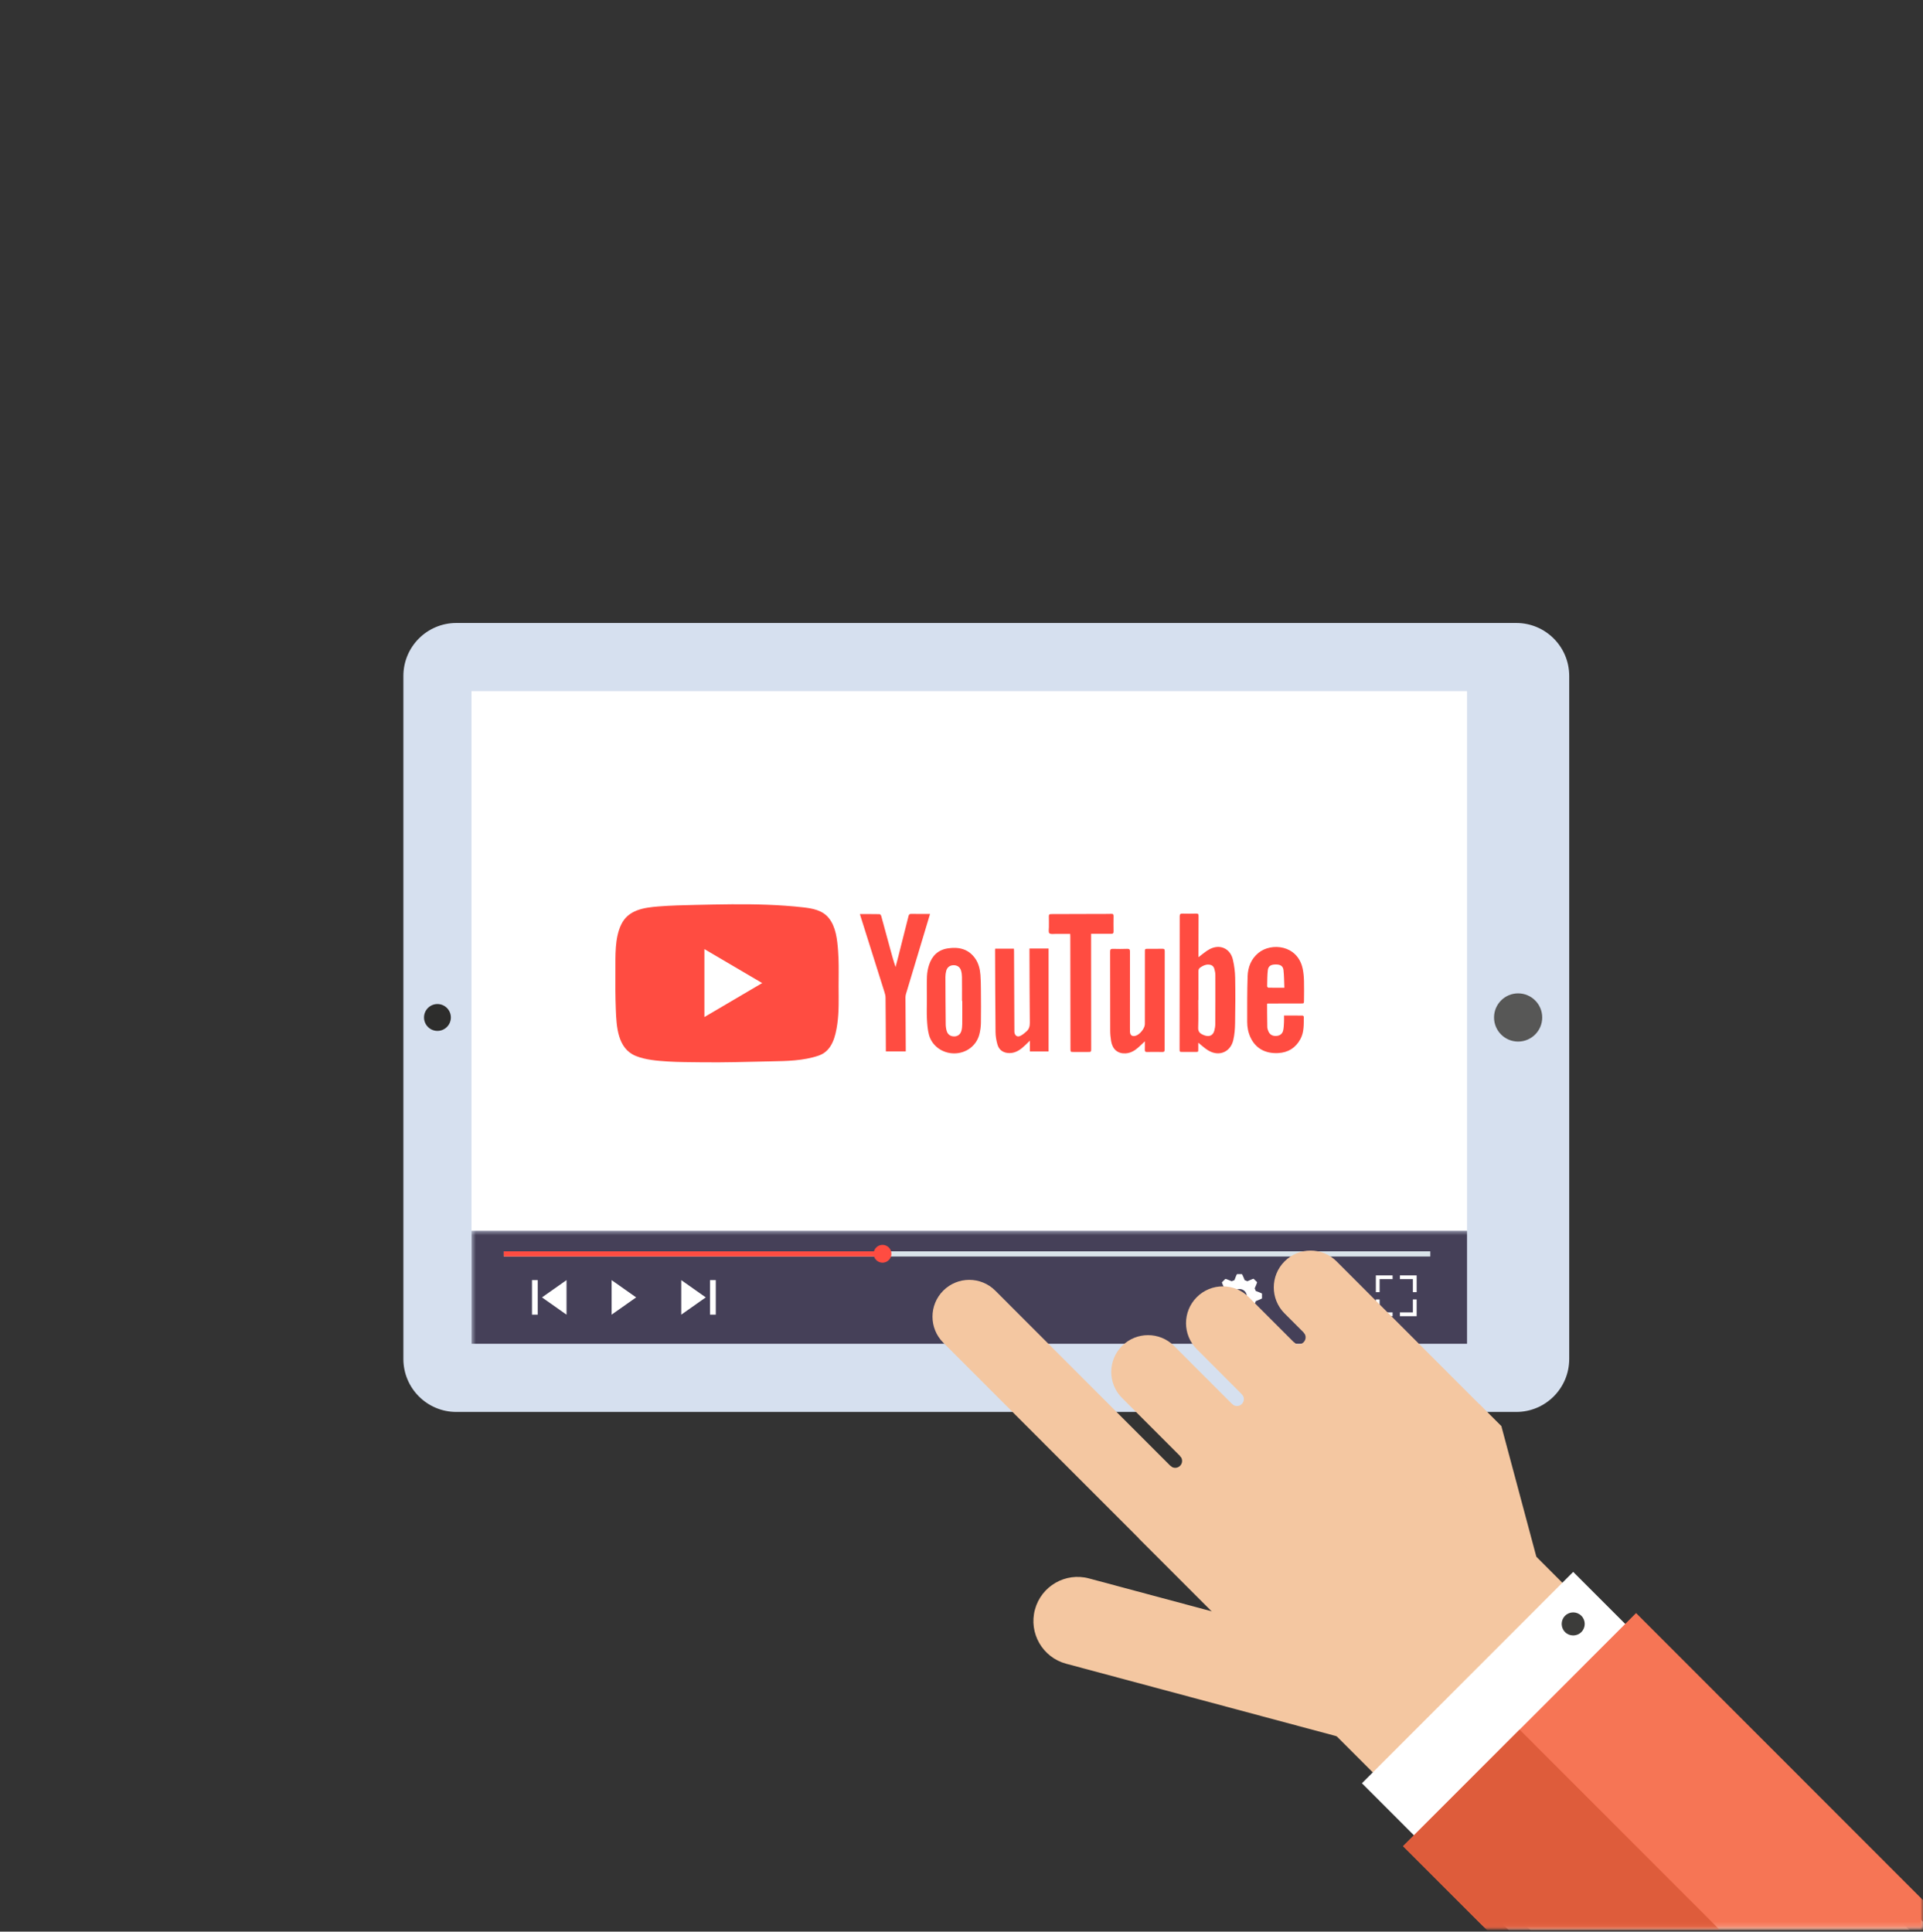 <svg xmlns="http://www.w3.org/2000/svg" xmlns:xlink="http://www.w3.org/1999/xlink" width="434" height="436" viewBox="0 0 434 436">
    <rect x="0" y="0" width="434" height="436" fill="#333333" stroke="none"/>
    <defs>
        <path id="prefix__a" d="M0 434.897L434 434.897 434 0.634 0 0.634z"/>
        <path id="prefix__c" d="M0.519 0.516L328.104 0.516 328.104 157.837 0.519 157.837z"/>
    </defs>
    <g fill="none" fill-rule="evenodd">
        <g transform="translate(0 .235)">
            <path fill="#D6E0EF" d="M342.205 318.464H102.99c-6.6 0-11.951-5.356-11.951-11.959V152.341c0-6.604 5.35-11.958 11.951-11.958h239.215c6.6 0 11.952 5.354 11.952 11.958v154.164c0 6.603-5.352 11.959-11.952 11.959"/>
            <path fill="#2D2D2C" d="M101.757 229.423c0 1.674-1.356 3.031-3.031 3.031-1.672 0-3.029-1.357-3.029-3.031 0-1.674 1.357-3.03 3.029-3.03 1.675 0 3.03 1.356 3.03 3.03"/>
            <path fill="#575756" d="M342.625 223.984c3.002 0 5.436 2.436 5.436 5.44 0 3.005-2.434 5.439-5.436 5.439s-5.436-2.434-5.436-5.44c0-3.003 2.434-5.44 5.436-5.44"/>
            <mask id="prefix__b" fill="#fff">
                <use xlink:href="#prefix__a"/>
            </mask>
            <path fill="#FFF" d="M106.415 277.575L331.093 277.575 331.093 155.768 106.415 155.768z" mask="url(#prefix__b)"/>
            <g fill="#FF4C41" mask="url(#prefix__b)">
                <g>
                    <path d="M20.093 25.46V10.118c4.346 2.553 8.65 5.083 13.05 7.67l-13.05 7.672m30.27-13.168c-.02-.598-.052-1.194-.097-1.791-.193-2.527-.476-5.422-2.144-7.444-1.429-1.73-3.641-2.122-5.742-2.36-2.66-.3-5.332-.482-8.006-.585-5.416-.206-10.839-.086-16.256.034-2.783.062-5.567.124-8.342.344-3.408.272-6.913.772-8.5 4.18C-.15 7.728.026 11.61.01 14.9c-.017 2.951-.026 5.903.092 8.851.153 3.826.38 8.81 4.508 10.488 2.203.897 4.864 1.097 7.218 1.25 2.494.162 4.995.142 7.493.18 5.24.077 10.479-.102 15.716-.207 3.639-.072 7.372-.113 10.854-1.302 3.005-1.025 3.79-4.284 4.195-7.111.404-2.809.302-5.659.296-8.486-.002-2.09.053-4.182-.019-6.271M93.463 9.992h4.31v23.243h-4.225v-2.443c-.401.392-.71.702-1.028 1.003-1.004.948-2.06 1.785-3.543 1.795-1.342.01-2.37-.624-2.74-1.917-.264-.915-.427-1.891-.437-2.842-.064-6.168-.076-12.335-.103-18.503 0-.085.014-.17.026-.3h4.228c.008.184.026.382.026.58.027 5.926.052 11.853.078 17.78 0 .172-.01.346.011.516.091.722.613 1.122 1.277.834.53-.229.995-.646 1.438-1.037.584-.512.77-1.164.76-1.971-.057-5.323-.059-10.648-.078-15.972v-.766M71.02 2.189c-.772 2.57-1.518 5.056-2.267 7.543-1.058 3.511-2.118 7.021-3.168 10.533-.078.26-.112.54-.11.812.016 3.841.043 7.683.066 11.524v.612h-4.493v-.565c-.019-3.859-.028-7.717-.07-11.576-.003-.453-.14-.915-.278-1.354-1.774-5.648-3.56-11.293-5.341-16.94-.05-.16-.096-.32-.166-.56 1.528 0 2.988-.011 4.447.02.13.002.322.258.37.428.695 2.505 1.37 5.016 2.05 7.525.357 1.32.717 2.64 1.183 3.968.227-.871.458-1.742.68-2.614.751-2.953 1.505-5.906 2.238-8.863.09-.364.216-.51.61-.503 1.39.025 2.783.01 4.25.01M78.292 21.818h-.06c0-1.809.013-3.617-.01-5.425-.005-.476-.069-.967-.203-1.423-.243-.813-.88-1.23-1.715-1.214-.82.016-1.433.476-1.642 1.305-.108.43-.174.884-.173 1.326.008 3.564.027 7.129.067 10.693.005.51.08 1.034.222 1.522.236.813.876 1.236 1.704 1.231.775-.005 1.399-.454 1.62-1.27.128-.474.176-.983.182-1.477.021-1.756.008-3.512.008-5.268zm-7.985-.228c0-1.774-.05-3.548.021-5.318.035-.866.203-1.753.47-2.579.668-2.062 2.055-3.41 4.249-3.738 2.453-.368 4.643.118 6.164 2.285.772 1.1 1.075 2.384 1.179 3.7.09 1.13.1 2.268.11 3.404.017 2.479.042 4.96 0 7.437-.016.87-.134 1.759-.354 2.6-.665 2.552-2.932 4.248-5.603 4.279-2.686.03-5.093-1.66-5.77-4.216-.304-1.15-.39-2.372-.452-3.568-.074-1.425-.017-2.857-.017-4.286h.003zM131.595 21.614h-.036c0 2.083.049 4.167-.023 6.248-.03.826.329 1.241.98 1.548.201.094.41.182.623.243 1.005.286 1.756-.1 2.035-1.101.137-.493.22-1.016.223-1.526.025-3.667.03-7.333.019-11-.002-.474-.093-.962-.223-1.42-.197-.683-.627-.962-1.34-.991-.692-.03-1.26.27-1.813.64-.335.223-.457.5-.453.904.016 2.151.008 4.304.008 6.455m0-9.659c.876-.637 1.658-1.37 2.572-1.841 2.302-1.184 4.618-.125 5.203 2.392.31 1.33.488 2.718.513 4.084.064 3.427.043 6.856-.018 10.283-.022 1.266-.12 2.559-.406 3.788-.633 2.715-3.205 3.778-5.617 2.357-.816-.48-1.514-1.162-2.285-1.767 0 .386.006.824-.001 1.264-.015.904.097.81-.792.816-.912.006-1.825.005-2.737.003-.683-.002-.686-.006-.686-.674l.019-16.382c.006-4.514.02-9.028.007-13.54-.002-.508.155-.642.642-.627 1.032.032 2.067.027 3.098-.006.427-.013.52.143.516.535-.02 2.86-.021 5.719-.028 8.579v.736M119.5 30.938c-.56.525-1.03.995-1.53 1.43-.805.704-1.707 1.226-2.808 1.289-1.758.101-2.954-.884-3.269-2.75-.134-.794-.212-1.608-.213-2.413-.018-5.926-.005-11.85-.02-17.777-.001-.48.106-.668.621-.651 1.084.035 2.17.03 3.253-.004.481-.016.607.143.606.614-.014 5.736-.008 11.472-.007 17.208 0 .31-.01.62.01.93.043.737.458 1.05 1.176.9.964-.2 2.181-1.678 2.182-2.652l.01-16.33c0-.669.003-.671.675-.673 1.085-.004 2.17.01 3.253-.013.387-.008.55.084.549.51-.017 7.425-.022 14.848-.022 22.272 0 .365-.092.525-.491.517-1.17-.02-2.342-.02-3.512 0-.369.004-.48-.132-.469-.482.02-.612.006-1.226.006-1.925M150.989 18.845c-.061-1.36-.057-2.664-.196-3.952-.103-.945-.683-1.305-1.73-1.306-1.12 0-1.709.36-1.815 1.332-.131 1.191-.121 2.397-.146 3.598-.002.107.18.312.281.313 1.163.023 2.326.015 3.606.015m-.082 6.27c1.455 0 2.812-.006 4.168.01.104.002.297.165.296.251-.02 1.717.094 3.462-.763 5.05-1.08 1.999-2.769 3.05-5.034 3.165-2.898.145-5.053-1.063-6.203-3.473-.536-1.124-.77-2.328-.772-3.557-.001-3.427-.02-6.856.093-10.28.069-2.07.771-3.929 2.461-5.313 2.876-2.353 8.786-1.815 9.954 3.531.197.902.278 1.839.308 2.764.046 1.479.007 2.961.001 4.442-.003.685-.006.686-.668.688l-6.97.012h-.612c-.037.068-.082.111-.082.154.012 1.72.014 3.441.052 5.16.006.318.118.647.242.945.317.76.913 1.101 1.769 1.06.77-.038 1.372-.431 1.56-1.198.154-.625.155-1.29.195-1.94.028-.46.005-.925.005-1.471" transform="translate(138.88 203.87)"/>
                    <path d="M102.652 6.694c-1.097 0-2.16.01-3.222-.004-.507-.006-1.18.125-1.472-.142-.258-.236-.102-.937-.11-1.432-.009-.793.02-1.587-.012-2.377-.018-.427.146-.52.535-.52 3.53-.002 7.059-.02 10.588-.032 1-.004 1.998.013 2.996-.02.407-.013.494.142.49.51-.018 1.153-.022 2.307.001 3.461.008.407-.126.539-.53.534-1.222-.018-2.445-.001-3.667.001h-.876v1.029l.019 24.858c0 .779-.001.78-.777.782-1.068.001-2.135 0-3.202-.001-.689 0-.697-.002-.698-.718-.009-4.633-.014-9.267-.021-13.901L102.678 7.3c0-.184-.015-.369-.026-.606" transform="translate(138.88 203.87)"/>
                </g>
            </g>
        </g>
        <g transform="translate(105.896 277.294)">
            <mask id="prefix__d" fill="#fff">
                <use xlink:href="#prefix__c"/>
            </mask>
            <path fill="#454058" d="M0.519 26.018L225.197 26.018 225.197 0.516 0.519 0.516z" mask="url(#prefix__d)"/>
            <path fill="#D9E3E9" d="M7.796 6.32L216.908 6.32 216.908 5.154 7.796 5.154z" mask="url(#prefix__d)"/>
            <path fill="#FF4C41" d="M7.796 6.32L93.196 6.32 93.196 5.154 7.796 5.154z" mask="url(#prefix__d)"/>
            <path fill="#FFF" d="M47.853 11.648L47.853 19.448 53.39 15.548zM54.352 19.448L55.648 19.448 55.648 11.649 54.352 11.649zM32.14 11.648L32.14 19.448 37.678 15.548zM21.965 11.648L21.965 19.448 16.428 15.548zM14.17 19.448L15.467 19.448 15.467 11.649 14.17 11.649zM175.486 15.25c0 .877-.728 1.59-1.623 1.59-.893 0-1.622-.713-1.622-1.59 0-.875.729-1.587 1.622-1.587.896 0 1.623.712 1.623 1.588m2.047-1.137l-.256-.607s.595-1.342.543-1.393l-.788-.77c-.054-.053-1.395.56-1.395.56l-.62-.25s-.546-1.36-.622-1.36h-1.11c-.077 0-.583 1.363-.583 1.363l-.618.25s-1.37-.582-1.423-.53l-.785.77c-.054.053.57 1.368.57 1.368l-.255.606s-1.388.536-1.388.608v1.089c0 .075 1.391.572 1.391.572l.256.606s-.594 1.34-.542 1.392l.786.771c.054.052 1.396-.561 1.396-.561l.62.252s.546 1.36.622 1.36h1.11c.077 0 .583-1.364.583-1.364l.621-.251s1.366.582 1.42.531l.787-.77c.054-.053-.573-1.368-.573-1.368l.255-.606s1.389-.536 1.389-.61v-1.088c0-.075-1.39-.57-1.39-.57M186.944 18.134h9.845v-5.9h-9.845v5.9zm-.85.85h11.546v-7.6h-11.546v7.6zM210.046 11.428L212.976 11.428 212.976 14.36 213.827 14.36 213.827 10.578 210.046 10.578zM205.468 14.36L205.468 11.428 208.398 11.428 208.398 10.578 204.618 10.578 204.618 14.36zM212.976 16.008L212.976 18.941 210.046 18.941 210.046 19.791 213.826 19.791 213.826 16.008zM208.399 18.941L205.468 18.941 205.468 16.008 204.619 16.008 204.619 19.791 208.399 19.791z" mask="url(#prefix__d)"/>
            <path fill="#FF4C41" d="M95.288 5.703c0 1.11-.899 2.01-2.008 2.01-1.11 0-2.009-.9-2.009-2.01 0-1.11.9-2.01 2.009-2.01 1.11 0 2.008.9 2.008 2.01" mask="url(#prefix__d)"/>
            <path fill="#F4C7A1" d="M175.709 91.884L227.937 39.624 232.958 44.648 240.841 74.088 199.383 115.57z" mask="url(#prefix__d)"/>
            <path fill="#F4C7A1" d="M191.145 86.487L179.408 98.23l-72.42-72.461c-3.24-3.245-3.24-8.502 0-11.745 3.243-3.243 8.497-3.243 11.738 0l72.419 72.462z" mask="url(#prefix__d)"/>
            <path fill="#F4C7A1" d="M193.903 27.119L151.121 69.927 354.962 273.893 397.744 231.085z" mask="url(#prefix__d)"/>
            <path fill="#F4C7A1" d="M204.738 28.155l-41.814 41.838-10.557-10.562 5.87-5.873c.606.61 1.592.61 2.2 0 .608-.607.607-1.593 0-2.2l11.737-11.745c.607.608 1.593.608 2.201 0 .608-.609.607-1.594 0-2.203l11.737-11.744c.607.608 1.592.608 2.2 0 .609-.607.607-1.593 0-2.2l5.87-5.873 10.556 10.562zM199.383 115.57l-64.665-17.336c-5.313-1.425-8.467-6.89-7.043-12.206 1.423-5.316 6.884-8.471 12.196-7.047l75.775 20.317-16.263 16.272z" mask="url(#prefix__d)"/>
            <path fill="#F4C7A1" d="M232.958 44.648l-37.207-37.23c-3.24-3.243-8.496-3.243-11.738 0-3.24 3.244-3.24 8.502 0 11.744l37.208 37.23 11.737-11.744zM219.02 58.594l-43.076-43.1c-3.241-3.245-8.496-3.243-11.736 0-3.242 3.242-3.242 8.5-.001 11.743l43.076 43.101 11.737-11.744zM205.082 72.54l-46.009-46.038c-3.243-3.243-8.497-3.242-11.738 0-3.242 3.245-3.242 8.5 0 11.745l46.01 46.038 11.737-11.745z" mask="url(#prefix__d)"/>
            <path fill="#FFF" d="M400.195 228.634L249.16 77.508 201.477 125.218 352.512 276.345z" mask="url(#prefix__d)"/>
            <path fill="#F67555" d="M402.645 226.182L263.347 86.8 210.765 139.415 350.063 278.796z" mask="url(#prefix__d)"/>
            <path fill="#3C3C3A" d="M250.999 87.412c1.016 1.016 1.016 2.663 0 3.68-1.016 1.015-2.662 1.017-3.679 0-1.015-1.017-1.015-2.664 0-3.679 1.017-1.017 2.663-1.017 3.679 0" mask="url(#prefix__d)"/>
            <path fill="#DE5C3B" d="M237.056 113.107L210.765 139.414 350.062 278.797 376.353 252.488z" mask="url(#prefix__d)"/>
        </g>
    </g>
</svg>
